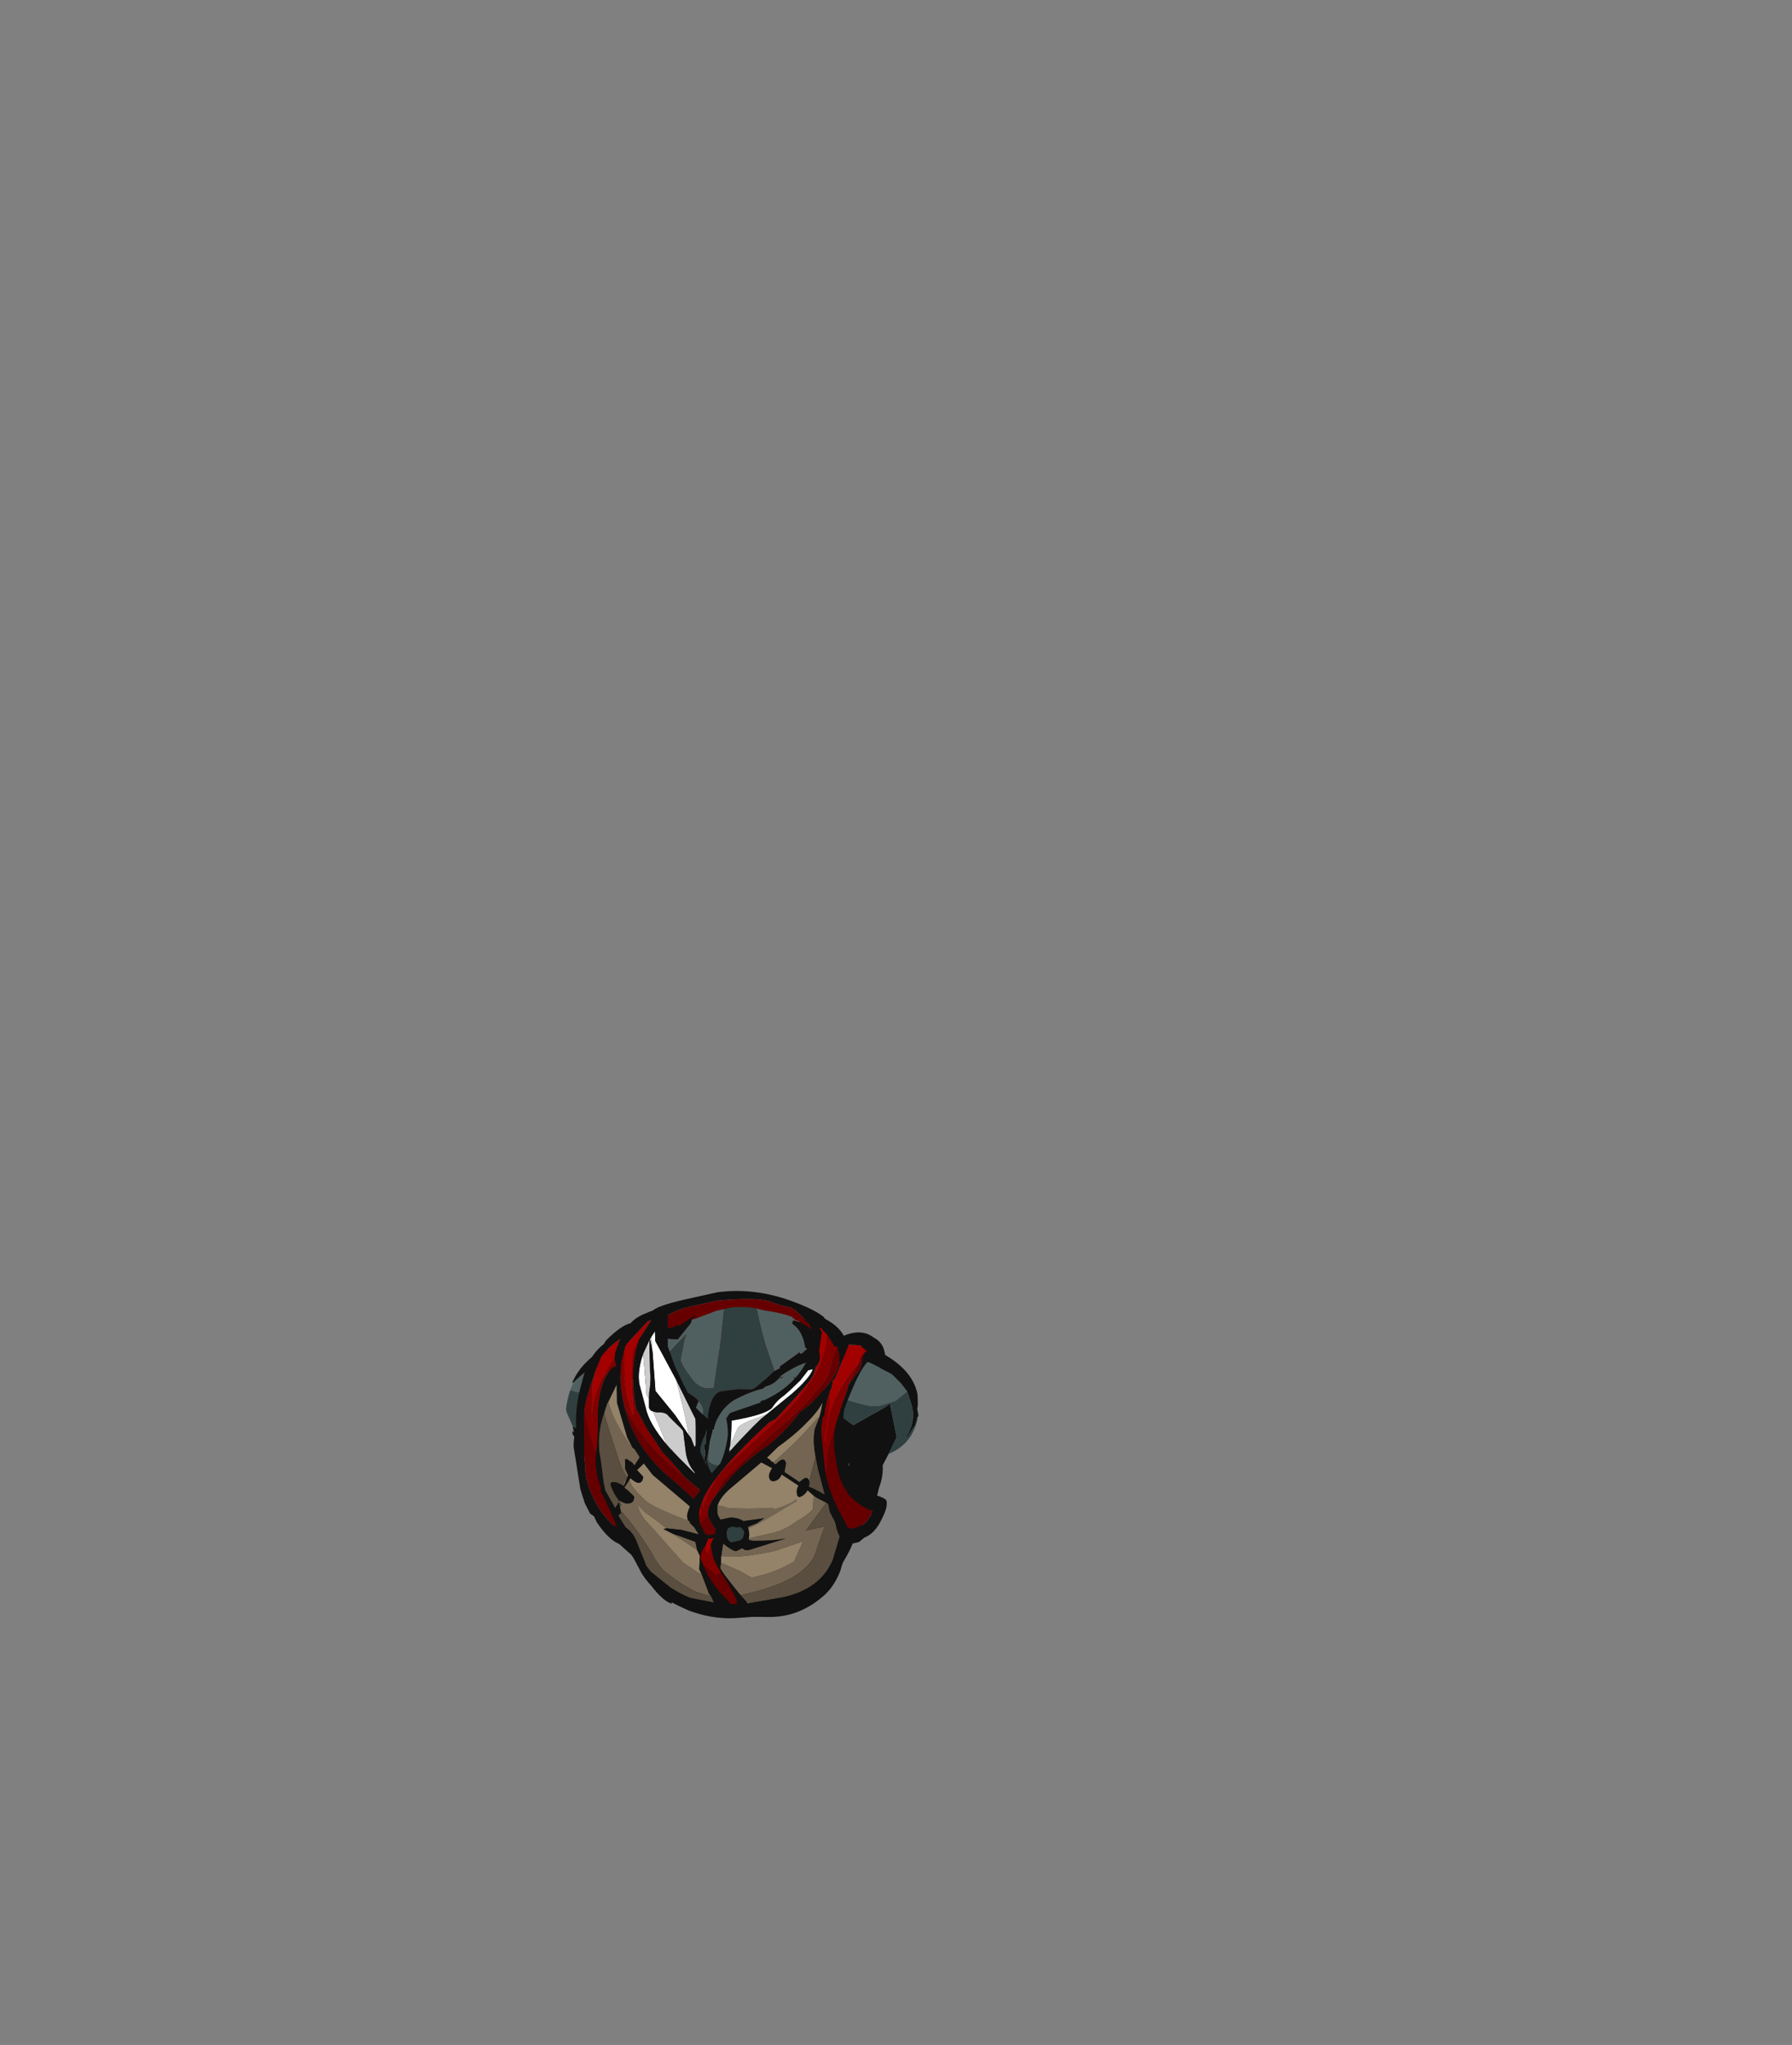 <?xml version="1.0" encoding="UTF-8" standalone="no"?>
<svg xmlns:ffdec="https://www.free-decompiler.com/flash" xmlns:xlink="http://www.w3.org/1999/xlink" ffdec:objectType="frame" height="729.7px" width="639.65px" xmlns="http://www.w3.org/2000/svg">
  <rect width="100%" height="100%" fill="#808080" stroke="none"/>
  <g transform="matrix(1.0, 0.0, 0.0, 1.0, 279.05, 601.4)">
    <use ffdec:characterId="842" ffdec:characterName="a_Torso" height="71.05" id="amChest" transform="matrix(1.595, -0.355, 0.325, 1.625, -83.259, -126.871)" width="76.3" xlink:href="#sprite0"/>
  </g>
  <defs>
    <g id="sprite0" transform="matrix(1.0, 0.0, 0.0, 1.0, 37.45, 35.0)">
      <use ffdec:characterId="841" height="10.15" transform="matrix(7.0, 0.0, 0.0, 7.0, -37.45, -35.0)" width="10.9" xlink:href="#shape0"/>
    </g>
    <g id="shape0" transform="matrix(1.0, 0.0, 0.0, 1.0, 5.35, 5.0)">
      <path d="M2.25 -4.25 Q2.9 -3.85 3.15 -3.55 L3.55 -2.6 Q3.55 -2.1 3.3 -1.7 L1.55 -0.85 Q-0.4 -0.85 -1.75 -1.7 L-2.1 -4.8 Q-2.1 -5.0 -0.95 -5.0 L0.05 -5.0 Q1.2 -4.9 2.25 -4.25 M0.0 -4.75 L-0.95 -4.75 Q-1.4 -4.75 -2.0 -4.5 L-2.7 -3.4 -1.75 -2.0 Q-0.65 -1.35 1.1 -1.2 L3.2 -2.6 2.65 -3.45 Q2.35 -3.95 2.2 -4.05 1.85 -4.2 1.55 -4.4 1.15 -4.6 0.0 -4.75" fill="#111111" fill-rule="evenodd" stroke="none"/>
      <path d="M0.0 -4.75 Q1.15 -4.6 1.55 -4.4 1.85 -4.2 2.2 -4.05 2.35 -3.95 2.65 -3.45 L3.2 -2.6 1.1 -1.2 Q-0.65 -1.35 -1.75 -2.0 L-2.7 -3.4 -2.0 -4.5 Q-1.4 -4.75 -0.95 -4.75 L0.0 -4.75" fill="#660000" fill-rule="evenodd" stroke="none"/>
      <path d="M-2.4 -3.15 L-1.6 -2.3 Q-1.2 -1.95 -1.2 -1.85 L-1.3 -1.7 Q-1.45 -1.55 -1.45 -1.3 L-1.85 -2.2 -1.95 -2.3 -4.2 -3.6 Q-4.7 -3.4 -4.9 -3.25 L-4.95 -3.25 Q-4.7 -3.6 -4.35 -3.8 -4.05 -4.0 -3.75 -4.0 L-2.0 -4.25 -1.45 -4.25 -1.45 -4.3 -1.35 -4.25 Q-1.3 -4.25 -0.8 -4.45 L-0.75 -4.45 -0.9 -4.35 -0.95 -4.25 -1.45 -3.85 -1.65 -3.9 -1.9 -4.0 -2.4 -3.15 M-4.2 -2.4 L-2.95 0.6 -4.3 0.95 -2.15 1.7 -2.1 1.6 -1.75 1.25 -1.4 2.3 -1.15 2.8 -1.5 3.05 1.9 1.6 1.55 1.9 1.75 0.95 1.2 1.25 0.1 1.35 -1.45 0.5 -1.35 0.25 -1.35 0.0 -1.4 0.0 -1.3 -0.25 -1.3 -0.5 -1.25 -0.5 -1.05 -1.2 Q-0.8 -2.0 -0.45 -2.0 L0.1 -1.95 0.5 -1.85 Q0.6 -1.85 0.95 -2.05 L1.05 -2.1 1.3 -2.25 1.5 -2.3 1.5 -2.35 2.2 -2.65 2.2 -2.6 2.25 -2.6 Q2.3 -2.6 2.35 -2.65 L2.45 -2.7 2.4 -2.75 2.4 -2.85 Q2.4 -3.3 2.15 -3.55 2.15 -3.6 2.2 -3.65 L2.4 -3.55 2.45 -3.5 Q2.65 -3.35 2.75 -3.15 L3.5 -2.55 Q4.25 -2.5 4.85 -1.95 5.55 -1.3 5.55 -0.6 L5.5 -0.3 5.45 -0.15 5.45 0.05 5.4 0.1 5.3 0.3 Q5.15 0.45 5.0 0.6 L4.9 0.65 4.95 0.6 Q5.35 0.2 5.3 -0.35 L5.25 -0.75 5.1 -1.05 4.9 -1.35 4.85 -1.4 4.6 -1.6 4.55 -1.65 4.3 -1.85 4.05 -2.0 2.35 -2.3 2.05 -2.25 Q1.65 -2.15 1.45 -2.05 L1.4 -2.0 Q1.2 -1.85 0.95 -1.85 L0.85 -1.8 Q0.45 -1.8 -0.1 -1.65 -0.65 -1.45 -0.9 -0.9 L-0.95 -0.9 -0.95 -0.85 -1.1 -0.55 -1.15 -0.4 -1.25 -0.15 -1.3 -0.05 Q-1.3 0.4 -1.1 0.55 L2.6 -1.25 Q2.9 -0.6 3.4 -0.1 L4.05 -0.3 Q4.45 -0.4 4.65 -0.5 L4.65 0.55 4.3 1.0 4.05 1.3 Q4.0 1.65 3.8 1.95 3.65 2.3 3.4 2.6 L2.4 3.65 2.1 4.2 Q1.8 4.65 1.4 4.85 0.55 5.3 -0.35 5.1 L-1.0 4.95 Q-1.95 4.9 -2.8 4.35 L-3.25 4.0 -3.25 4.05 Q-3.55 3.9 -3.9 3.1 L-4.55 1.25 -5.1 -1.35 -5.25 -1.7 Q-5.25 -1.85 -5.2 -1.75 L-5.2 -1.95 -5.1 -1.85 -3.7 -2.75 -4.2 -2.4 M3.05 1.0 L2.8 1.25 2.75 1.7 3.05 1.0" fill="#111111" fill-rule="evenodd" stroke="none"/>
      <path d="M0.15 -4.45 L-0.15 -3.5 -0.65 -2.15 Q-1.1 -2.15 -1.3 -2.65 -1.45 -2.95 -1.5 -3.2 L-1.25 -3.8 -1.15 -3.95 -1.75 -3.55 -2.4 -3.15 -1.9 -4.0 -1.65 -3.9 -1.45 -3.85 -0.95 -4.25 -0.9 -4.35 -0.8 -4.35 -0.1 -4.45 0.15 -4.45 M-1.2 -1.85 Q-1.1 -1.75 -1.1 -1.55 -1.1 -1.4 -1.5 -0.6 L-4.2 -2.4 -3.7 -2.75 -4.4 -2.85 Q-4.75 -2.85 -5.05 -3.05 L-4.95 -3.2 -4.9 -3.25 Q-4.7 -3.4 -4.2 -3.6 L-1.95 -2.3 -1.85 -2.2 -1.45 -1.3 Q-1.45 -1.55 -1.3 -1.7 L-1.2 -1.85 M-2.95 0.6 L-4.3 0.95 -2.95 0.6 M-2.15 1.7 L-2.1 1.6 -2.15 1.7 M-1.75 1.25 L-1.4 2.3 -1.75 1.25 M-1.15 2.8 L-1.5 3.05 -1.15 2.8 M1.9 1.6 L1.55 1.9 1.9 1.6 M1.75 0.95 L1.2 1.25 1.75 0.95 M0.1 1.35 L-1.45 0.5 0.1 1.35 M1.3 -2.25 L1.3 -2.35 1.2 -3.1 Q1.15 -3.65 1.15 -4.25 L1.35 -4.15 Q1.9 -3.95 2.2 -3.75 L2.2 -3.7 2.25 -3.7 2.25 -3.65 2.35 -3.6 2.4 -3.55 2.2 -3.65 Q2.15 -3.6 2.15 -3.55 2.4 -3.3 2.4 -2.85 L2.4 -2.75 2.45 -2.7 2.35 -2.65 Q2.3 -2.6 2.25 -2.6 L2.2 -2.6 2.2 -2.65 1.5 -2.35 1.5 -2.3 1.3 -2.25 M1.4 -2.0 L1.55 -2.0 1.45 -2.05 Q1.65 -2.15 2.05 -2.25 L2.35 -2.3 4.05 -2.0 4.3 -1.85 4.55 -1.65 4.6 -1.6 4.85 -1.4 4.9 -1.35 5.1 -1.05 5.25 -0.75 5.05 -0.65 Q4.95 -0.6 4.85 -0.55 L4.35 -0.5 4.05 -0.55 Q3.7 -0.7 3.0 -1.1 L2.85 -1.25 Q2.35 -1.7 1.85 -1.95 L2.4 -0.95 -0.05 0.3 Q-1.25 0.3 -1.25 -0.05 L-1.15 -0.4 -1.1 -0.55 -0.95 -0.85 -0.95 -0.9 -0.9 -0.9 Q-0.65 -1.45 -0.1 -1.65 0.45 -1.8 0.85 -1.8 L0.95 -1.85 Q1.2 -1.85 1.4 -2.0" fill="#506060" fill-rule="evenodd" stroke="none"/>
      <path d="M0.15 -4.45 L0.4 -4.45 Q0.8 -4.4 1.15 -4.25 1.15 -3.65 1.2 -3.1 L1.3 -2.35 1.3 -2.25 1.05 -2.1 0.95 -2.05 Q0.6 -1.85 0.5 -1.85 L0.1 -1.95 -0.45 -2.0 Q-0.8 -2.0 -1.05 -1.2 L-1.25 -0.5 -1.3 -0.5 -1.3 -0.25 -1.4 0.0 -1.35 0.0 -1.35 0.25 -1.45 0.5 0.1 1.35 1.2 1.25 1.75 0.95 1.55 1.9 1.9 1.6 -1.5 3.05 -1.15 2.8 -1.4 2.3 -1.75 1.25 -2.1 1.6 -2.15 1.7 -4.3 0.95 -2.95 0.6 -4.2 -2.4 -1.5 -0.6 Q-1.1 -1.4 -1.1 -1.55 -1.1 -1.75 -1.2 -1.85 -1.2 -1.95 -1.6 -2.3 L-2.4 -3.15 -1.75 -3.55 -1.15 -3.95 -1.25 -3.8 -1.5 -3.2 Q-1.45 -2.95 -1.3 -2.65 -1.1 -2.15 -0.65 -2.15 L-0.15 -3.5 0.15 -4.45 M2.4 -3.55 L2.45 -3.5 2.4 -3.55 M5.45 -0.15 L5.45 -0.1 Q5.45 0.2 5.1 0.6 5.0 0.7 4.85 0.8 4.6 0.95 4.3 1.0 L4.65 0.55 4.65 -0.5 Q4.45 -0.4 4.05 -0.3 L3.4 -0.1 Q2.9 -0.6 2.6 -1.25 L-1.1 0.55 Q-1.3 0.4 -1.3 -0.05 L-1.25 -0.15 -1.15 -0.4 -1.25 -0.05 Q-1.25 0.3 -0.05 0.3 L2.4 -0.95 1.85 -1.95 Q2.35 -1.7 2.85 -1.25 L3.0 -1.1 Q3.7 -0.7 4.05 -0.55 L4.35 -0.5 4.85 -0.55 Q4.95 -0.6 5.05 -0.65 L5.25 -0.75 5.3 -0.35 Q5.35 0.2 4.95 0.6 L4.9 0.65 5.0 0.6 Q5.15 0.45 5.3 0.3 L5.4 0.1 5.45 0.05 5.45 -0.15 M-5.2 -1.95 L-5.3 -2.4 -5.3 -2.5 Q-5.2 -2.8 -5.05 -3.05 -4.75 -2.85 -4.4 -2.85 L-3.7 -2.75 -5.1 -1.85 -5.2 -1.95 M1.45 -2.05 L1.55 -2.0 1.4 -2.0 1.45 -2.05 M3.05 1.0 L2.75 1.7 2.8 1.25 3.05 1.0 M-1.95 -2.3 L-1.85 -2.2 -1.95 -2.3" fill="#304040" fill-rule="evenodd" stroke="none"/>
      <path d="M-1.85 1.45 L-1.85 1.6 -1.8 1.6 Q-1.8 1.35 -1.65 1.1 L-1.75 1.5 Q-1.6 1.05 -1.0 0.5 L-0.75 0.3 Q0.55 -0.45 1.15 -0.8 2.2 -1.4 2.7 -2.1 3.05 -2.5 3.15 -3.0 L3.25 -2.75 3.3 -2.6 3.4 -2.55 3.25 -2.35 3.05 -2.0 Q2.9 -1.65 2.45 -1.35 2.2 -1.15 1.45 -0.7 L0.3 -0.05 -0.75 0.6 Q-1.0 0.75 -1.25 1.1 -1.6 1.4 -1.6 1.65 -1.75 1.75 -1.9 1.85 L-1.9 1.9 -1.9 1.8 Q-1.9 1.6 -1.85 1.45 M2.25 1.2 L2.25 1.15 Q2.25 1.05 2.35 0.05 2.35 -0.1 2.45 -0.4 L2.5 -0.55 2.55 -0.55 Q2.65 -0.9 2.9 -1.3 2.75 -0.7 2.4 0.15 L2.4 0.2 2.45 0.2 2.7 -0.5 Q2.9 -0.9 3.15 -1.2 3.4 -1.5 4.0 -2.0 3.8 -1.75 3.5 -1.35 L3.4 -1.15 3.15 -0.75 3.15 -0.7 3.1 -0.65 2.9 -0.3 2.5 0.45 Q2.4 0.65 2.35 1.0 L2.25 1.2 M-3.1 -4.0 L-3.15 -3.9 -3.25 -3.5 Q-3.35 -2.8 -3.35 -2.55 L-3.3 -1.9 -3.25 -1.9 Q-3.2 -2.65 -2.95 -3.55 -2.9 -3.8 -2.75 -3.95 L-2.6 -4.15 Q-2.8 -3.85 -2.95 -3.4 -3.15 -2.7 -3.15 -2.05 L-2.95 -1.4 -2.6 -0.55 Q-2.4 -0.25 -2.1 0.3 -1.8 0.7 -1.7 0.8 L-1.7 0.85 -2.55 -0.25 Q-3.35 -1.4 -3.5 -2.3 L-3.5 -2.35 Q-3.5 -3.1 -3.3 -3.6 L-3.1 -4.0 M-4.25 -3.3 Q-4.35 -3.1 -4.4 -2.8 L-4.6 -1.95 -4.55 -1.95 Q-4.55 -2.25 -4.35 -2.65 -4.15 -3.05 -3.85 -3.35 L-3.5 -3.7 -3.5 -3.45 -3.55 -3.45 Q-3.65 -3.45 -3.85 -3.25 -4.25 -2.8 -4.4 -1.9 -4.5 -1.4 -4.65 -0.95 -4.75 -1.45 -4.75 -1.95 L-4.75 -2.35 Q-4.6 -2.75 -4.25 -3.3 M-2.05 3.1 L-2.1 2.9 Q-2.1 2.75 -1.9 2.55 L-1.85 2.5 -1.9 2.65 -1.85 2.85 Q-1.8 2.7 -1.7 2.6 L-1.7 2.9 Q-1.7 3.05 -1.55 3.45 L-1.7 3.5 -2.05 3.1" fill="#800000" fill-rule="evenodd" stroke="none"/>
      <path d="M-0.55 -0.2 L-0.5 -0.3 Q-0.4 -0.6 -0.3 -1.05 0.7 -1.0 1.0 -1.15 1.2 -1.35 1.45 -1.45 1.65 -1.55 2.05 -1.8 L2.35 -2.05 2.5 -2.05 Q2.35 -1.8 1.7 -1.45 L0.8 -1.0 0.4 -0.95 Q0.0 -0.9 -0.15 -0.8 L-0.55 -0.25 -0.55 -0.2 M-2.3 -3.7 L-2.25 -4.05 -2.25 -4.1 -2.1 -4.25 -2.15 -3.95 -1.75 -2.65 Q-1.7 -1.85 -1.7 -1.2 L-1.7 -0.9 -2.0 -1.6 -2.45 -2.45 -2.3 -3.65 -2.3 -3.7 M-2.6 -3.65 L-2.65 -3.2 -2.75 -2.4 -2.7 -2.25 -2.75 -2.0 Q-2.75 -1.9 -2.65 -1.85 L-2.45 -0.85 -2.4 -0.7 Q-2.85 -1.5 -2.85 -2.0 L-2.9 -2.75 Q-2.9 -3.15 -2.6 -3.65" fill="#ffffff" fill-rule="evenodd" stroke="none"/>
      <path d="M2.4 -0.55 L2.2 -0.25 Q2.05 0.1 2.05 0.6 L1.7 1.3 Q1.7 1.1 1.5 1.2 L1.4 1.25 1.0 0.85 1.1 0.6 Q1.1 0.35 0.8 0.55 L0.75 0.55 0.7 0.45 0.7 0.5 1.05 0.3 Q1.75 -0.1 2.35 -0.55 L2.4 -0.55 M-1.25 1.4 Q-1.1 1.45 -0.95 1.55 L-0.35 1.7 0.45 1.85 0.45 1.9 Q1.0 1.85 1.2 1.75 L1.2 1.8 0.45 2.05 Q-0.15 2.25 -0.45 2.3 L-0.45 2.25 -0.15 2.2 0.1 2.1 -0.5 2.05 -0.55 2.05 Q-0.7 1.9 -0.95 1.85 L-1.25 1.85 -1.3 1.7 Q-1.3 1.55 -1.25 1.4 M-0.5 2.6 L0.25 2.6 Q0.65 2.6 1.1 2.4 1.45 2.3 1.65 2.15 L1.75 1.75 1.85 1.85 2.1 2.05 1.3 2.75 1.9 2.75 1.75 3.0 Q1.65 3.15 1.45 3.5 1.3 3.75 0.9 3.95 0.25 4.25 -0.9 4.25 L-1.1 4.25 Q-1.55 3.4 -1.55 3.3 L-1.5 3.15 -1.0 3.5 -0.65 3.8 -0.5 3.8 Q0.15 3.8 0.75 3.6 L1.15 3.05 0.25 3.15 Q-0.9 3.15 -1.45 2.95 L-1.3 2.55 -1.3 2.6 Q-1.05 2.9 -0.95 2.9 L-0.75 2.85 Q-0.7 2.95 -0.55 2.95 L0.65 2.85 Q0.25 2.85 -0.4 2.7 L-0.5 2.65 -0.5 2.6 M0.3 1.9 L0.3 1.9 M-3.95 -2.45 Q-3.95 -1.85 -3.5 -0.9 L-3.45 -0.85 -3.35 -0.6 -3.35 -0.55 -3.55 -0.35 -3.6 -0.45 -3.75 -0.6 -3.8 -0.6 -3.85 -0.35 -3.85 -0.3 -3.8 -0.1 -4.0 0.2 -4.0 0.1 -3.85 -0.05 Q-3.95 -0.25 -4.0 -0.65 L-4.15 -1.95 -4.15 -2.15 -4.0 -2.4 -3.95 -2.45 M-4.2 0.6 Q-4.1 0.75 -3.9 0.75 -3.85 0.75 -3.8 0.7 L-3.75 0.6 Q-3.75 0.55 -3.95 0.3 L-4.0 0.25 -3.8 0.05 -3.75 0.25 -3.7 0.35 Q-3.45 0.8 -3.25 0.95 -3.1 1.1 -2.35 1.6 L-2.25 1.65 -2.2 1.7 -2.2 1.75 -2.1 1.9 -2.0 2.15 Q-2.1 2.1 -2.5 1.9 L-2.95 1.75 -3.25 1.4 -3.5 1.15 -3.7 0.85 Q-3.65 1.25 -3.5 1.45 L-2.65 2.9 -2.15 3.4 -2.05 4.0 -2.0 4.1 -2.45 3.85 -2.8 3.55 Q-3.05 3.3 -3.3 3.0 -3.5 2.65 -3.55 2.4 -3.9 1.5 -4.25 0.9 L-4.25 0.95 -4.25 0.8 -4.2 0.75 -4.2 0.6 M-2.8 1.95 L-2.55 2.1 -2.15 2.35 -2.15 2.6 -2.8 1.95" fill="#736551" fill-rule="evenodd" stroke="none"/>
      <path d="M0.8 -1.0 L0.6 -0.9 Q0.1 -0.6 -0.6 -0.1 L-0.55 -0.15 -0.55 -0.2 -0.55 -0.25 -0.15 -0.8 Q0.0 -0.9 0.4 -0.95 L0.8 -1.0 M-2.25 -4.1 L-2.25 -4.05 -2.3 -3.7 -2.3 -4.05 Q-2.35 -3.95 -2.4 -3.6 L-2.5 -3.05 Q-2.5 -2.85 -2.65 -2.45 L-2.7 -2.25 -2.75 -2.4 -2.65 -3.2 -2.6 -3.65 -2.3 -4.05 -2.25 -4.1 M-1.7 -0.9 L-1.7 -1.2 Q-1.7 -1.85 -1.75 -2.65 L-1.4 -1.35 Q-1.4 -1.25 -1.55 -0.55 L-1.6 -0.5 -1.65 -0.8 -1.7 -0.9 M-2.65 -1.85 L-2.55 -1.8 Q-2.25 -1.75 -2.2 -1.6 L-2.0 -1.3 Q-1.85 -1.1 -1.85 -1.05 L-1.9 -0.35 Q-1.9 0.0 -1.75 0.25 L-1.75 0.3 -2.15 -0.3 -2.4 -0.7 -2.45 -0.85 -2.65 -1.85" fill="#cccccc" fill-rule="evenodd" stroke="none"/>
      <path d="M2.05 0.6 L2.05 1.0 2.1 1.8 1.8 1.55 1.65 1.45 1.7 1.35 1.7 1.3 2.05 0.6 M2.1 2.05 L2.15 2.1 2.15 2.35 2.25 2.7 2.25 2.75 Q2.25 3.0 2.3 3.15 L2.25 3.25 1.95 3.8 Q1.4 4.6 0.2 4.6 L-0.95 4.55 -0.95 4.5 -1.1 4.25 -0.9 4.25 Q0.25 4.25 0.9 3.95 1.3 3.75 1.45 3.5 1.65 3.15 1.75 3.0 L1.9 2.75 1.3 2.75 2.1 2.05 M-4.0 0.2 Q-4.2 0.0 -4.35 0.0 L-4.4 0.05 Q-4.35 0.4 -4.25 0.55 L-4.25 0.6 -4.2 0.6 -4.2 0.75 -4.25 0.8 -4.25 0.65 -4.4 0.8 -4.6 0.2 -4.6 -0.05 -4.55 -0.75 -4.55 -0.8 Q-4.55 -1.5 -4.15 -2.15 L-4.15 -1.95 -4.0 -0.65 Q-3.95 -0.25 -3.85 -0.05 L-4.0 0.1 -4.0 0.2 M-2.0 4.1 L-1.95 4.3 Q-2.3 4.15 -2.65 4.0 -2.95 3.8 -3.2 3.55 L-3.7 2.95 -3.8 2.75 -3.95 1.95 Q-4.0 1.65 -4.2 1.45 L-4.35 1.05 -4.3 1.0 -4.25 1.0 -4.25 0.95 -4.25 0.9 Q-3.9 1.5 -3.55 2.4 -3.5 2.65 -3.3 3.0 -3.05 3.3 -2.8 3.55 L-2.45 3.85 -2.0 4.1" fill="#594e3f" fill-rule="evenodd" stroke="none"/>
      <path d="M-1.85 1.45 Q-1.65 1.0 -1.1 0.55 -0.45 0.0 0.85 -0.75 L1.05 -0.8 Q2.0 -1.45 2.3 -1.7 2.5 -1.85 2.6 -2.1 2.8 -2.2 2.8 -2.55 L2.85 -2.7 3.0 -3.1 2.95 -3.25 3.0 -3.25 3.05 -3.15 3.15 -3.0 Q3.05 -2.5 2.7 -2.1 2.2 -1.4 1.15 -0.8 0.55 -0.45 -0.75 0.3 L-1.0 0.5 Q-1.6 1.05 -1.75 1.5 L-1.65 1.1 Q-1.8 1.35 -1.8 1.6 L-1.85 1.6 -1.85 1.45 M2.9 -1.3 L2.95 -1.35 3.05 -1.6 3.1 -1.6 3.75 -2.55 4.1 -2.45 4.25 -2.25 4.05 -2.1 4.0 -2.0 Q3.4 -1.5 3.15 -1.2 2.9 -0.9 2.7 -0.5 L2.45 0.2 2.4 0.2 2.4 0.15 Q2.75 -0.7 2.9 -1.3 M-3.1 -4.0 L-3.05 -4.05 -2.25 -4.6 -2.15 -4.6 -2.6 -4.15 -2.75 -3.95 Q-2.9 -3.8 -2.95 -3.55 -3.2 -2.65 -3.25 -1.9 L-3.3 -1.9 -3.35 -2.55 Q-3.35 -2.8 -3.25 -3.5 L-3.15 -3.9 -3.1 -4.0 M-4.25 -3.3 L-4.2 -3.4 -3.9 -3.85 Q-3.6 -4.1 -3.2 -4.25 L-3.25 -4.2 -3.45 -3.85 -3.5 -3.7 -3.85 -3.35 Q-4.15 -3.05 -4.35 -2.65 -4.55 -2.25 -4.55 -1.95 L-4.6 -1.95 -4.4 -2.8 Q-4.35 -3.1 -4.25 -3.3 M-1.7 2.6 Q-1.8 2.7 -1.85 2.85 L-1.9 2.65 -1.85 2.5 -1.75 2.35 -1.75 2.3 -1.7 2.35 -1.55 2.35 Q-1.65 2.45 -1.7 2.55 L-1.7 2.6" fill="#a30000" fill-rule="evenodd" stroke="none"/>
      <path d="M3.4 -2.55 L3.4 -2.35 Q3.4 -1.8 2.55 -1.25 2.25 -1.0 1.85 -0.85 1.2 -0.3 0.65 -0.05 -0.15 0.25 -0.8 0.75 L-1.25 1.1 Q-1.0 0.75 -0.75 0.6 L0.3 -0.05 1.45 -0.7 Q2.2 -1.15 2.45 -1.35 2.9 -1.65 3.05 -2.0 L3.25 -2.35 3.4 -2.55 M-1.6 1.65 L-1.6 1.7 -1.5 2.0 -1.45 2.1 -1.5 2.25 -1.65 2.25 -1.8 2.2 -1.85 2.05 -1.85 2.0 -1.9 1.9 -1.9 1.85 Q-1.75 1.75 -1.6 1.65 M4.25 -2.25 L4.3 -2.25 4.15 -2.15 4.0 -1.85 Q3.95 -1.7 3.85 -1.65 L3.5 -1.35 Q3.8 -1.75 4.0 -2.0 L4.05 -2.1 4.25 -2.25 M3.15 -0.7 L3.1 -0.7 3.1 -0.65 3.15 -0.7 M2.9 -0.3 Q2.75 0.0 2.7 0.3 2.65 0.55 2.65 1.2 2.65 1.4 2.7 1.55 L2.7 1.6 2.8 1.85 2.8 1.9 Q3.05 2.35 3.45 2.6 L3.4 2.7 3.2 2.9 Q3.0 3.0 2.75 3.0 L2.7 3.0 2.6 2.95 2.5 2.6 Q2.25 1.85 2.25 1.2 L2.35 1.0 Q2.4 0.65 2.5 0.45 L2.9 -0.3 M-1.7 0.85 L-1.95 1.05 Q-2.1 0.8 -2.7 0.05 -3.5 -1.1 -3.5 -2.3 -3.35 -1.4 -2.55 -0.25 L-1.7 0.85 M-4.65 -0.95 Q-4.75 -0.7 -4.75 -0.2 L-4.7 0.15 -4.75 0.15 -4.65 0.5 -4.5 1.15 -4.45 1.4 -4.6 1.25 Q-5.1 0.5 -5.1 -0.4 L-5.05 -0.75 -5.05 -0.85 -5.0 -1.1 -4.8 -2.15 -4.75 -2.3 -4.75 -2.35 -4.75 -1.95 Q-4.75 -1.45 -4.65 -0.95 M-2.05 3.1 L-1.7 3.5 -1.55 3.45 -1.45 3.7 Q-1.25 4.25 -1.25 4.35 L-1.25 4.5 -1.45 4.45 -1.7 4.05 Q-2.0 3.5 -2.05 3.1" fill="#660000" fill-rule="evenodd" stroke="none"/>
      <path d="M0.7 0.45 L0.65 0.45 0.65 0.4 0.55 0.3 0.95 0.05 Q1.55 -0.2 2.0 -0.5 2.4 -0.75 2.6 -1.0 L2.5 -0.75 2.4 -0.55 2.35 -0.55 Q1.75 -0.1 1.05 0.3 L0.7 0.5 0.7 0.45 M-1.25 1.4 Q-1.1 1.15 -0.7 0.95 L0.35 0.4 0.65 0.65 Q0.5 0.8 0.5 0.9 0.5 1.05 0.65 1.05 0.8 1.05 0.9 0.9 L1.35 1.35 Q1.25 1.45 1.25 1.6 L1.25 1.65 1.3 1.7 Q1.45 1.7 1.6 1.55 L1.75 1.75 1.65 2.15 Q1.45 2.3 1.1 2.4 0.65 2.6 0.25 2.6 L-0.5 2.6 Q-0.45 2.5 -0.45 2.4 L-0.45 2.3 Q-0.15 2.25 0.45 2.05 L1.2 1.8 1.2 1.75 Q1.0 1.85 0.45 1.9 L0.45 1.85 -0.35 1.7 -0.95 1.55 Q-1.1 1.45 -1.25 1.4 M-1.5 3.15 L-1.45 2.95 Q-0.9 3.15 0.25 3.15 L1.15 3.05 0.75 3.6 Q0.15 3.8 -0.5 3.8 L-0.65 3.8 -1.0 3.5 -1.5 3.15 M0.3 1.9 L0.3 1.9 M-3.95 -2.45 L-3.6 -2.9 -3.7 -2.35 -3.6 -1.25 -3.5 -0.9 Q-3.95 -1.85 -3.95 -2.45 M-3.8 0.05 L-3.75 0.0 Q-3.6 0.2 -3.5 0.2 -3.45 0.2 -3.4 0.15 L-3.35 0.05 -3.5 -0.2 -3.25 -0.35 -3.05 0.05 -2.1 1.25 Q-2.25 1.45 -2.25 1.55 L-2.25 1.65 -2.35 1.6 Q-3.1 1.1 -3.25 0.95 -3.45 0.8 -3.7 0.35 L-3.75 0.25 -3.8 0.05 M-2.95 1.75 L-3.05 1.75 -2.8 1.95 -2.15 2.6 -2.1 2.8 -2.2 3.2 -2.15 3.4 -2.65 2.9 -3.5 1.45 Q-3.65 1.25 -3.7 0.85 L-3.5 1.15 -3.25 1.4 -2.95 1.75" fill="#948269" fill-rule="evenodd" stroke="none"/>
      <path d="M0.8 -1.0 L1.7 -1.45 Q2.35 -1.8 2.5 -2.05 L2.35 -2.05 2.05 -1.8 Q1.65 -1.55 1.45 -1.45 1.2 -1.35 1.0 -1.15 0.7 -1.0 -0.3 -1.05 -0.4 -0.6 -0.5 -0.3 L-0.55 -0.2 -0.55 -0.15 -0.6 -0.1 Q0.1 -0.6 0.6 -0.9 L0.8 -1.0 M2.7 -3.3 L2.65 -3.45 Q2.55 -3.55 2.55 -3.6 2.55 -4.05 3.1 -3.55 3.55 -3.2 3.65 -2.85 4.25 -2.95 4.55 -2.6 4.8 -2.4 4.8 -2.1 L4.8 -2.0 Q4.8 -1.9 4.65 -1.9 L4.35 -1.95 Q4.15 -1.95 3.7 -1.35 3.3 -0.8 3.2 -0.6 3.0 0.0 3.0 0.75 L3.0 1.1 3.15 1.65 Q3.15 1.85 3.55 2.1 3.95 2.3 3.95 2.4 3.95 2.6 3.7 2.9 3.4 3.3 3.05 3.35 L2.85 3.45 2.65 3.45 Q2.5 3.7 2.0 4.2 L1.45 4.65 1.3 4.85 Q1.0 5.05 0.2 5.05 -1.5 5.05 -2.6 4.45 -3.25 4.1 -3.6 3.6 L-3.7 3.45 Q-3.9 3.2 -4.0 2.9 L-4.15 2.4 -4.2 2.3 -4.5 1.9 Q-4.8 1.7 -5.05 1.1 L-5.1 0.9 -5.2 0.8 -5.3 0.45 -5.35 0.0 -5.3 -1.25 Q-5.3 -1.45 -5.1 -1.9 -5.0 -2.55 -4.65 -3.2 -4.3 -3.95 -3.75 -4.2 L-3.65 -4.3 Q-3.1 -4.65 -2.8 -4.65 -2.6 -4.8 -2.25 -4.85 -1.8 -4.95 -1.75 -4.75 L-1.65 -4.8 Q-1.6 -4.8 -1.6 -4.7 L-1.8 -3.7 -1.7 -3.05 -1.55 -2.45 Q-1.45 -2.15 -1.4 -1.8 L-1.2 -1.5 Q-1.0 -1.25 -1.0 -1.2 -1.0 -1.15 -1.2 -0.8 -1.45 -0.5 -1.45 -0.3 L-1.35 0.1 Q-1.3 0.3 -1.3 0.45 L-0.9 0.15 Q-0.65 -0.2 -0.5 -0.65 -0.45 -0.9 -0.45 -1.15 L-0.35 -1.25 Q-0.3 -1.3 -0.2 -1.3 L0.7 -1.4 Q0.65 -1.45 0.85 -1.45 2.2 -1.75 2.7 -2.9 L2.7 -3.3 M3.15 -3.0 L3.05 -3.15 3.0 -3.25 2.95 -3.25 3.0 -3.1 2.85 -2.7 2.8 -2.55 Q2.8 -2.2 2.6 -2.1 2.5 -1.85 2.3 -1.7 2.0 -1.45 1.05 -0.8 L0.85 -0.75 Q-0.45 0.0 -1.1 0.55 -1.65 1.0 -1.85 1.45 -1.9 1.6 -1.9 1.8 L-1.9 1.9 -1.85 2.0 -1.85 2.05 -1.8 2.2 -1.65 2.25 -1.5 2.25 -1.45 2.1 -1.5 2.0 -1.6 1.7 -1.6 1.65 Q-1.6 1.4 -1.25 1.1 L-0.8 0.75 Q-0.15 0.25 0.65 -0.05 1.2 -0.3 1.85 -0.85 2.25 -1.0 2.55 -1.25 3.4 -1.8 3.4 -2.35 L3.4 -2.55 3.3 -2.6 3.25 -2.75 3.15 -3.0 M2.4 -0.55 L2.5 -0.75 2.6 -1.0 Q2.4 -0.75 2.0 -0.5 1.55 -0.2 0.95 0.05 L0.55 0.3 0.65 0.4 0.65 0.45 0.7 0.45 0.75 0.55 0.8 0.55 Q1.1 0.35 1.1 0.6 L1.0 0.85 1.4 1.25 1.5 1.2 Q1.7 1.1 1.7 1.3 L1.7 1.35 1.65 1.45 1.8 1.55 2.1 1.8 2.05 1.0 2.05 0.6 Q2.05 0.1 2.2 -0.25 L2.4 -0.55 M2.9 -1.3 Q2.65 -0.9 2.55 -0.55 L2.5 -0.55 2.45 -0.4 Q2.35 -0.1 2.35 0.05 2.25 1.05 2.25 1.15 L2.25 1.2 Q2.25 1.85 2.5 2.6 L2.6 2.95 2.7 3.0 2.75 3.0 Q3.0 3.0 3.2 2.9 L3.4 2.7 3.45 2.6 Q3.05 2.35 2.8 1.9 L2.8 1.85 2.7 1.6 2.7 1.55 Q2.65 1.4 2.65 1.2 2.65 0.55 2.7 0.3 2.75 0.0 2.9 -0.3 L3.1 -0.65 3.1 -0.7 3.15 -0.7 3.15 -0.75 3.4 -1.15 3.5 -1.35 3.85 -1.65 Q3.95 -1.7 4.0 -1.85 L4.15 -2.15 4.3 -2.25 4.25 -2.25 4.1 -2.45 3.75 -2.55 3.1 -1.6 3.05 -1.6 2.95 -1.35 2.9 -1.3 M1.75 1.75 L1.6 1.55 Q1.45 1.7 1.3 1.7 L1.25 1.65 1.25 1.6 Q1.25 1.45 1.35 1.35 L0.9 0.9 Q0.8 1.05 0.65 1.05 0.5 1.05 0.5 0.9 0.5 0.8 0.65 0.65 L0.35 0.4 -0.7 0.95 Q-1.1 1.15 -1.25 1.4 -1.3 1.55 -1.3 1.7 L-1.25 1.85 -0.95 1.85 Q-0.7 1.9 -0.55 2.05 L-0.5 2.05 0.1 2.1 -0.15 2.2 -0.45 2.25 -0.45 2.3 -0.45 2.4 Q-0.45 2.5 -0.5 2.6 L-0.5 2.65 -0.4 2.7 Q0.25 2.85 0.65 2.85 L-0.55 2.95 Q-0.7 2.95 -0.75 2.85 L-0.95 2.9 Q-1.05 2.9 -1.3 2.6 L-1.3 2.55 -1.45 2.95 -1.5 3.15 -1.55 3.3 Q-1.55 3.4 -1.1 4.25 L-0.95 4.5 -0.95 4.55 0.2 4.6 Q1.4 4.6 1.95 3.8 L2.25 3.25 2.3 3.15 Q2.25 3.0 2.25 2.75 L2.25 2.7 2.15 2.35 2.15 2.1 2.1 2.05 1.85 1.85 1.75 1.75 M-2.6 -4.15 L-2.15 -4.6 -2.25 -4.6 -3.05 -4.05 -3.1 -4.0 -3.3 -3.6 Q-3.5 -3.1 -3.5 -2.35 L-3.5 -2.3 Q-3.5 -1.1 -2.7 0.05 -2.1 0.8 -1.95 1.05 L-1.7 0.85 -1.7 0.8 Q-1.8 0.7 -2.1 0.3 -2.4 -0.25 -2.6 -0.55 L-2.95 -1.4 -3.15 -2.05 Q-3.15 -2.7 -2.95 -3.4 -2.8 -3.85 -2.6 -4.15 M-2.25 -4.1 L-2.3 -4.05 -2.6 -3.65 Q-2.9 -3.15 -2.9 -2.75 L-2.85 -2.0 Q-2.85 -1.5 -2.4 -0.7 L-2.15 -0.3 -1.75 0.3 -1.75 0.25 Q-1.9 0.0 -1.9 -0.35 L-1.85 -1.05 Q-1.85 -1.1 -2.0 -1.3 L-2.2 -1.6 Q-2.25 -1.75 -2.55 -1.8 L-2.65 -1.85 Q-2.75 -1.9 -2.75 -2.0 L-2.7 -2.25 -2.65 -2.45 Q-2.5 -2.85 -2.5 -3.05 L-2.4 -3.6 Q-2.35 -3.95 -2.3 -4.05 L-2.3 -3.7 -2.3 -3.65 -2.45 -2.45 -2.0 -1.6 -1.7 -0.9 -1.65 -0.8 -1.6 -0.5 -1.55 -0.55 Q-1.4 -1.25 -1.4 -1.35 L-1.75 -2.65 -2.15 -3.95 -2.1 -4.25 -2.25 -4.1 M-3.5 -3.7 L-3.45 -3.85 -3.25 -4.2 -3.2 -4.25 Q-3.6 -4.1 -3.9 -3.85 L-4.2 -3.4 -4.25 -3.3 Q-4.6 -2.75 -4.75 -2.35 L-4.75 -2.3 -4.8 -2.15 -5.0 -1.1 -5.05 -0.85 -5.05 -0.75 -5.1 -0.4 Q-5.1 0.5 -4.6 1.25 L-4.45 1.4 -4.5 1.15 -4.65 0.5 -4.75 0.15 -4.7 0.15 -4.75 -0.2 Q-4.75 -0.7 -4.65 -0.95 -4.5 -1.4 -4.4 -1.9 -4.25 -2.8 -3.85 -3.25 -3.65 -3.45 -3.55 -3.45 L-3.5 -3.45 -3.5 -3.7 M-3.5 -0.9 L-3.6 -1.25 -3.7 -2.35 -3.6 -2.9 -3.95 -2.45 -4.0 -2.4 -4.15 -2.15 Q-4.55 -1.5 -4.55 -0.8 L-4.55 -0.75 -4.6 -0.05 -4.6 0.2 -4.4 0.8 -4.25 0.65 -4.25 0.8 -4.25 0.95 -4.25 1.0 -4.3 1.0 -4.35 1.05 -4.2 1.45 Q-4.0 1.65 -3.95 1.95 L-3.8 2.75 -3.7 2.95 -3.2 3.55 Q-2.95 3.8 -2.65 4.0 -2.3 4.15 -1.95 4.3 L-2.0 4.1 -2.05 4.0 -2.15 3.4 -2.2 3.2 -2.1 2.8 -2.15 2.6 -2.15 2.35 -2.55 2.1 -2.8 1.95 -3.05 1.75 -2.95 1.75 -2.5 1.9 Q-2.1 2.1 -2.0 2.15 L-2.1 1.9 -2.2 1.75 -2.2 1.7 -2.25 1.65 -2.25 1.55 Q-2.25 1.45 -2.1 1.25 L-3.05 0.05 -3.25 -0.35 -3.5 -0.2 -3.35 0.05 -3.4 0.15 Q-3.45 0.2 -3.5 0.2 -3.6 0.2 -3.75 0.0 L-3.8 0.05 -4.0 0.25 -3.95 0.3 Q-3.75 0.55 -3.75 0.6 L-3.8 0.7 Q-3.85 0.75 -3.9 0.75 -4.1 0.75 -4.2 0.6 L-4.25 0.6 -4.25 0.55 Q-4.35 0.4 -4.4 0.05 L-4.35 0.0 Q-4.2 0.0 -4.0 0.2 L-3.8 -0.1 -3.85 -0.3 -3.85 -0.35 -3.8 -0.6 -3.75 -0.6 -3.6 -0.45 -3.55 -0.35 -3.35 -0.55 -3.35 -0.6 -3.45 -0.85 -3.5 -0.9 M-1.85 2.5 L-1.9 2.55 Q-2.1 2.75 -2.1 2.9 L-2.05 3.1 Q-2.0 3.5 -1.7 4.05 L-1.45 4.45 -1.25 4.5 -1.25 4.35 Q-1.25 4.25 -1.45 3.7 L-1.55 3.45 Q-1.7 3.05 -1.7 2.9 L-1.7 2.6 -1.7 2.55 Q-1.65 2.45 -1.55 2.35 L-1.7 2.35 -1.75 2.3 -1.75 2.35 -1.85 2.5 M-0.7 2.2 L-0.8 2.2 -0.9 2.15 Q-1.15 2.1 -1.15 2.4 -1.15 2.55 -1.05 2.6 L-0.8 2.6 Q-0.7 2.6 -0.65 2.5 L-0.6 2.4 Q-0.6 2.3 -0.7 2.2 M-4.55 0.95 Q-4.5 1.2 -4.4 1.35 L-4.45 1.25 -4.55 0.95" fill="#111111" fill-rule="evenodd" stroke="none"/>
      <path d="M-0.7 2.2 Q-0.6 2.3 -0.6 2.4 L-0.65 2.5 Q-0.7 2.6 -0.8 2.6 L-1.05 2.6 Q-1.15 2.55 -1.15 2.4 -1.15 2.1 -0.9 2.15 L-0.8 2.2 -0.7 2.2" fill="#304040" fill-rule="evenodd" stroke="none"/>
    </g>
  </defs>
</svg>

